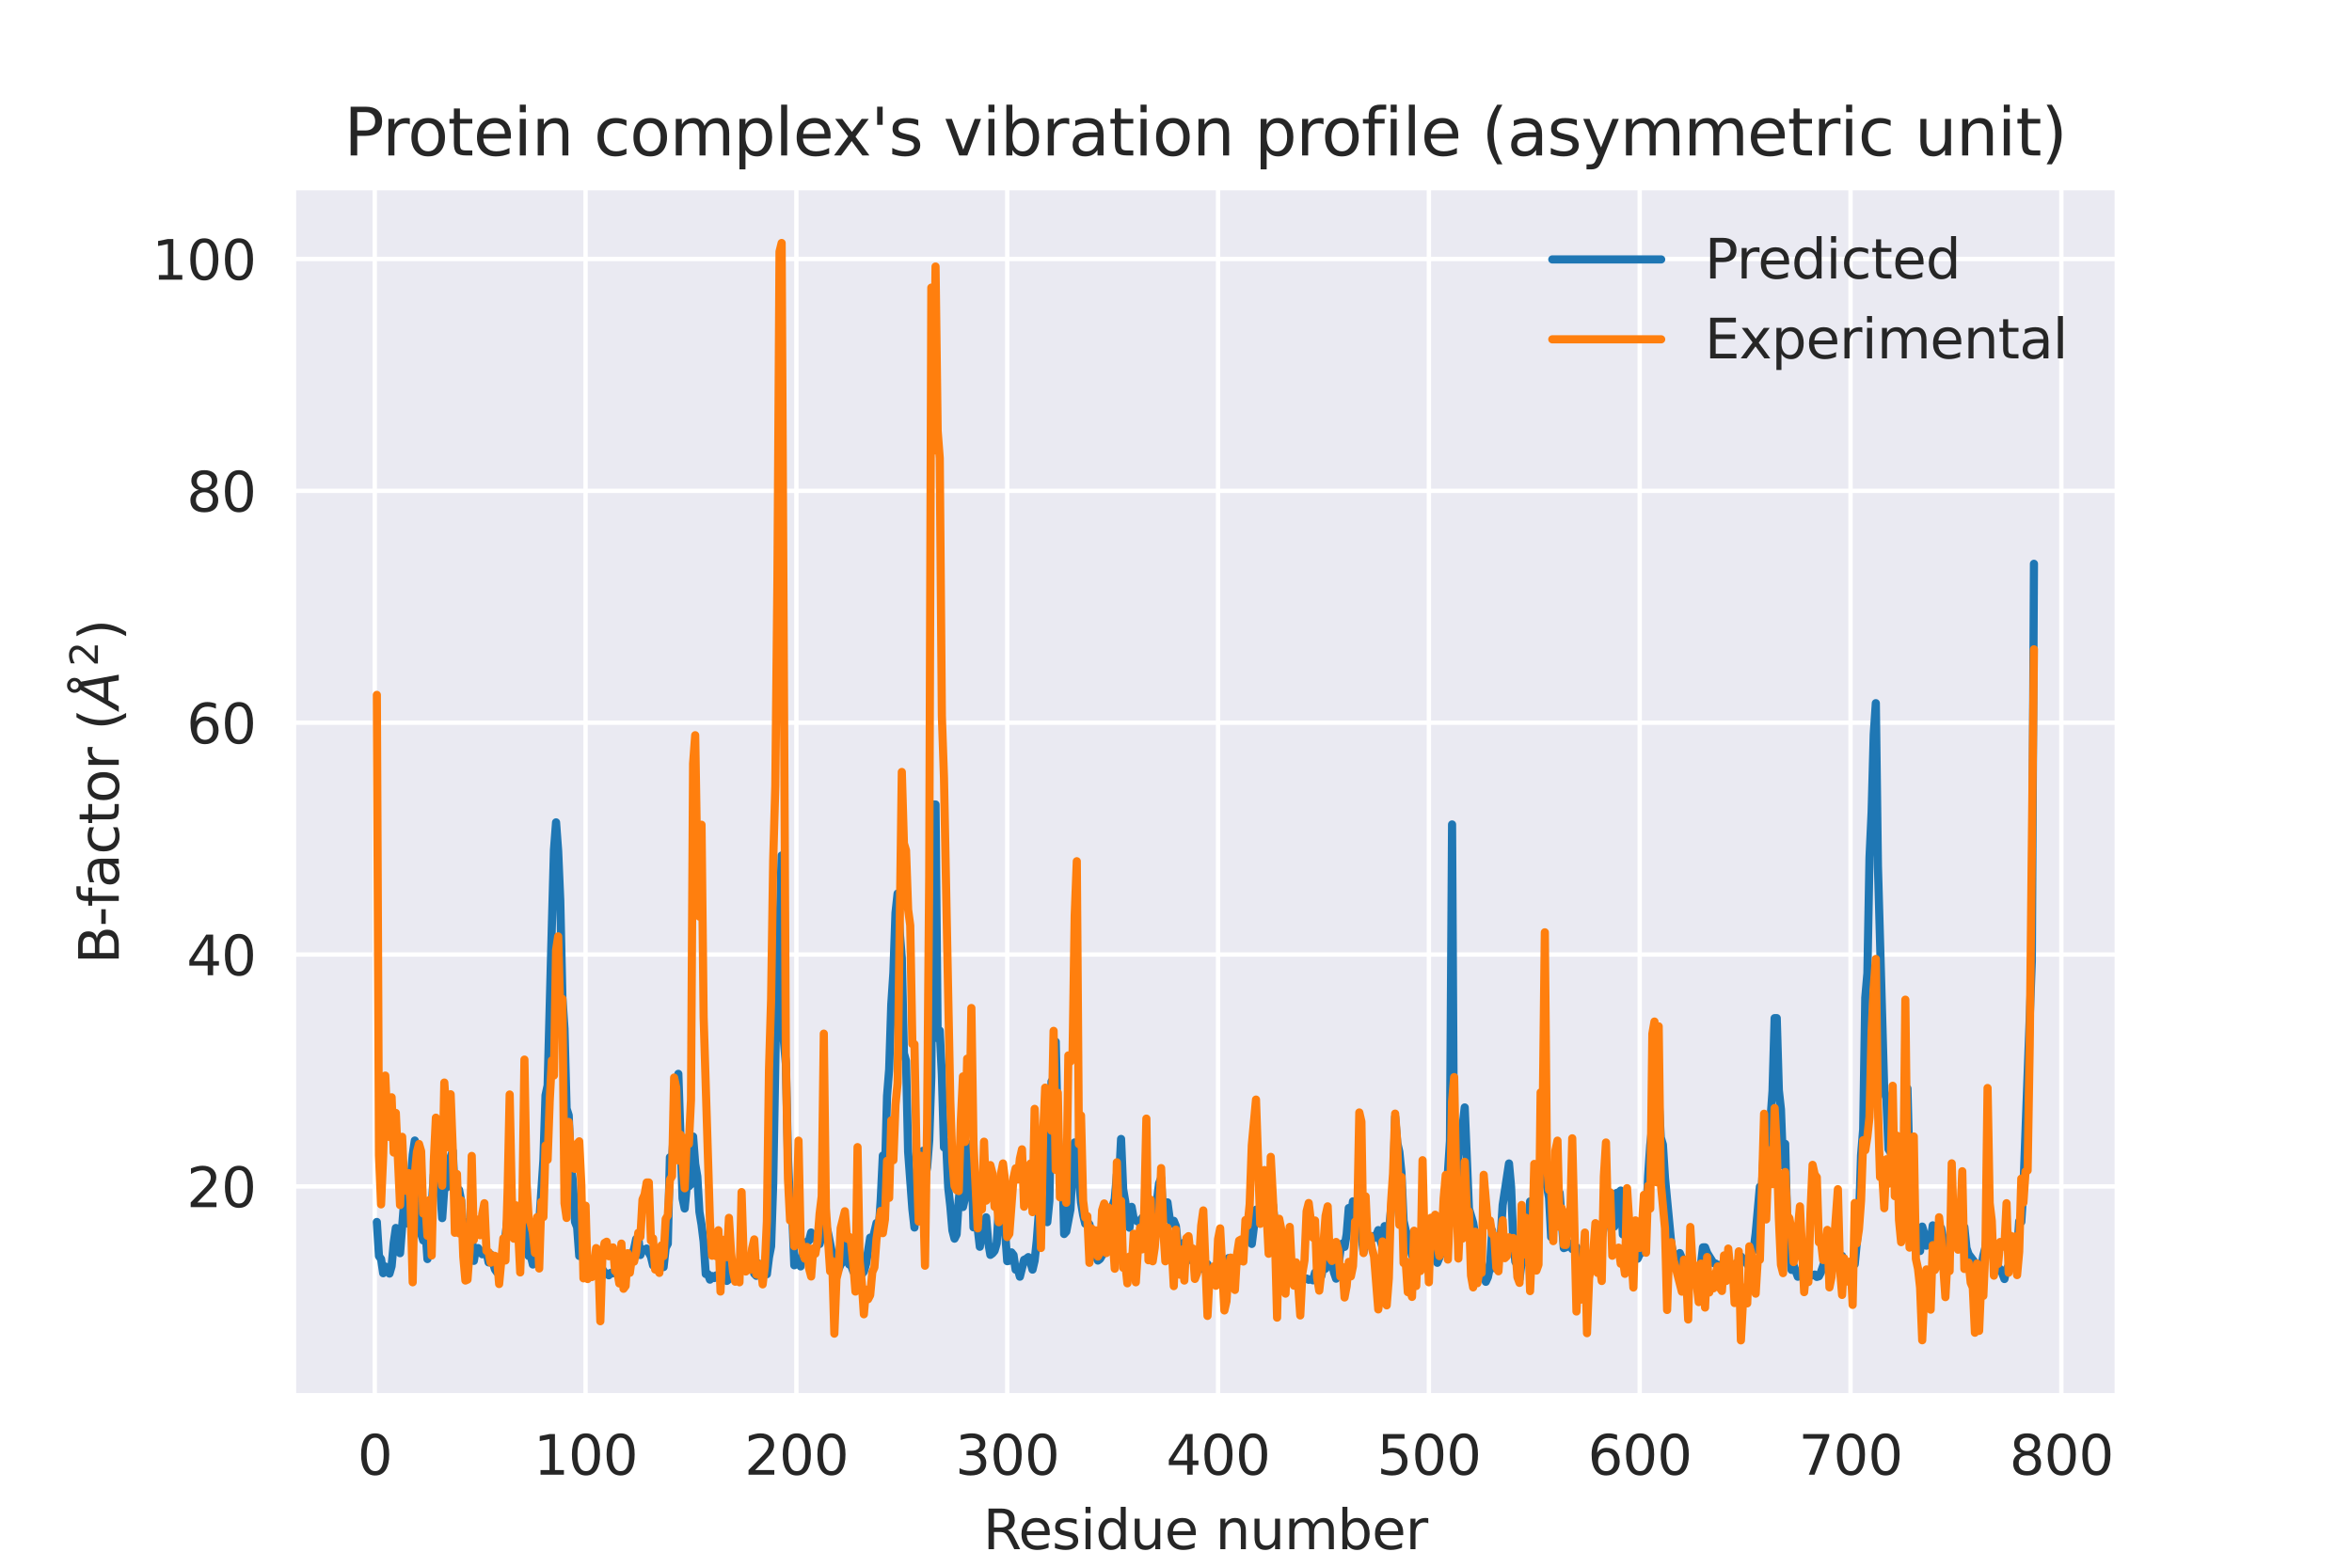 <?xml version="1.0" encoding="utf-8" standalone="no"?>
<!DOCTYPE svg PUBLIC "-//W3C//DTD SVG 1.1//EN"
  "http://www.w3.org/Graphics/SVG/1.1/DTD/svg11.dtd">
<svg xmlns:xlink="http://www.w3.org/1999/xlink" width="432pt" height="288pt" viewBox="0 0 432 288" xmlns="http://www.w3.org/2000/svg" version="1.1">
 <defs>
  <style type="text/css">*{stroke-linejoin: round; stroke-linecap: butt}</style>
 </defs>
 <g id="figure_1">
  <g id="patch_1">
   <path d="M 0 288 
L 432 288 
L 432 0 
L 0 0 
z
" style="fill: #ffffff"/>
  </g>
  <g id="axes_1">
   <g id="patch_2">
    <path d="M 54 256.32 
L 388.8 256.32 
L 388.8 34.56 
L 54 34.56 
z
" style="fill: #eaeaf2"/>
   </g>
   <g id="matplotlib.axis_1">
    <g id="xtick_1">
     <g id="line2d_1">
      <path d="M 68.831 256.32 
L 68.831 34.56 
" clip-path="url(#pbe8620f01f)" style="fill: none; stroke: #ffffff; stroke-width: 0.8; stroke-linecap: round"/>
     </g>
     <g id="text_1">
      <!-- 0 -->
      <g style="fill: #262626" transform="translate(65.65 270.918) scale(0.1 -0.1)">
       <defs>
        <path id="DejaVuSans-30" d="M 2034 4250 
Q 1547 4250 1301 3770 
Q 1056 3291 1056 2328 
Q 1056 1369 1301 889 
Q 1547 409 2034 409 
Q 2525 409 2770 889 
Q 3016 1369 3016 2328 
Q 3016 3291 2770 3770 
Q 2525 4250 2034 4250 
z
M 2034 4750 
Q 2819 4750 3233 4129 
Q 3647 3509 3647 2328 
Q 3647 1150 3233 529 
Q 2819 -91 2034 -91 
Q 1250 -91 836 529 
Q 422 1150 422 2328 
Q 422 3509 836 4129 
Q 1250 4750 2034 4750 
z
" transform="scale(0.016)"/>
       </defs>
       <use xlink:href="#DejaVuSans-30"/>
      </g>
     </g>
    </g>
    <g id="xtick_2">
     <g id="line2d_2">
      <path d="M 107.554 256.32 
L 107.554 34.56 
" clip-path="url(#pbe8620f01f)" style="fill: none; stroke: #ffffff; stroke-width: 0.8; stroke-linecap: round"/>
     </g>
     <g id="text_2">
      <!-- 100 -->
      <g style="fill: #262626" transform="translate(98.01 270.918) scale(0.1 -0.1)">
       <defs>
        <path id="DejaVuSans-31" d="M 794 531 
L 1825 531 
L 1825 4091 
L 703 3866 
L 703 4441 
L 1819 4666 
L 2450 4666 
L 2450 531 
L 3481 531 
L 3481 0 
L 794 0 
L 794 531 
z
" transform="scale(0.016)"/>
       </defs>
       <use xlink:href="#DejaVuSans-31"/>
       <use xlink:href="#DejaVuSans-30" x="63.623"/>
       <use xlink:href="#DejaVuSans-30" x="127.246"/>
      </g>
     </g>
    </g>
    <g id="xtick_3">
     <g id="line2d_3">
      <path d="M 146.277 256.32 
L 146.277 34.56 
" clip-path="url(#pbe8620f01f)" style="fill: none; stroke: #ffffff; stroke-width: 0.8; stroke-linecap: round"/>
     </g>
     <g id="text_3">
      <!-- 200 -->
      <g style="fill: #262626" transform="translate(136.733 270.918) scale(0.1 -0.1)">
       <defs>
        <path id="DejaVuSans-32" d="M 1228 531 
L 3431 531 
L 3431 0 
L 469 0 
L 469 531 
Q 828 903 1448 1529 
Q 2069 2156 2228 2338 
Q 2531 2678 2651 2914 
Q 2772 3150 2772 3378 
Q 2772 3750 2511 3984 
Q 2250 4219 1831 4219 
Q 1534 4219 1204 4116 
Q 875 4013 500 3803 
L 500 4441 
Q 881 4594 1212 4672 
Q 1544 4750 1819 4750 
Q 2544 4750 2975 4387 
Q 3406 4025 3406 3419 
Q 3406 3131 3298 2873 
Q 3191 2616 2906 2266 
Q 2828 2175 2409 1742 
Q 1991 1309 1228 531 
z
" transform="scale(0.016)"/>
       </defs>
       <use xlink:href="#DejaVuSans-32"/>
       <use xlink:href="#DejaVuSans-30" x="63.623"/>
       <use xlink:href="#DejaVuSans-30" x="127.246"/>
      </g>
     </g>
    </g>
    <g id="xtick_4">
     <g id="line2d_4">
      <path d="M 185 256.32 
L 185 34.56 
" clip-path="url(#pbe8620f01f)" style="fill: none; stroke: #ffffff; stroke-width: 0.8; stroke-linecap: round"/>
     </g>
     <g id="text_4">
      <!-- 300 -->
      <g style="fill: #262626" transform="translate(175.457 270.918) scale(0.1 -0.1)">
       <defs>
        <path id="DejaVuSans-33" d="M 2597 2516 
Q 3050 2419 3304 2112 
Q 3559 1806 3559 1356 
Q 3559 666 3084 287 
Q 2609 -91 1734 -91 
Q 1441 -91 1130 -33 
Q 819 25 488 141 
L 488 750 
Q 750 597 1062 519 
Q 1375 441 1716 441 
Q 2309 441 2620 675 
Q 2931 909 2931 1356 
Q 2931 1769 2642 2001 
Q 2353 2234 1838 2234 
L 1294 2234 
L 1294 2753 
L 1863 2753 
Q 2328 2753 2575 2939 
Q 2822 3125 2822 3475 
Q 2822 3834 2567 4026 
Q 2313 4219 1838 4219 
Q 1578 4219 1281 4162 
Q 984 4106 628 3988 
L 628 4550 
Q 988 4650 1302 4700 
Q 1616 4750 1894 4750 
Q 2613 4750 3031 4423 
Q 3450 4097 3450 3541 
Q 3450 3153 3228 2886 
Q 3006 2619 2597 2516 
z
" transform="scale(0.016)"/>
       </defs>
       <use xlink:href="#DejaVuSans-33"/>
       <use xlink:href="#DejaVuSans-30" x="63.623"/>
       <use xlink:href="#DejaVuSans-30" x="127.246"/>
      </g>
     </g>
    </g>
    <g id="xtick_5">
     <g id="line2d_5">
      <path d="M 223.723 256.32 
L 223.723 34.56 
" clip-path="url(#pbe8620f01f)" style="fill: none; stroke: #ffffff; stroke-width: 0.8; stroke-linecap: round"/>
     </g>
     <g id="text_5">
      <!-- 400 -->
      <g style="fill: #262626" transform="translate(214.18 270.918) scale(0.1 -0.1)">
       <defs>
        <path id="DejaVuSans-34" d="M 2419 4116 
L 825 1625 
L 2419 1625 
L 2419 4116 
z
M 2253 4666 
L 3047 4666 
L 3047 1625 
L 3713 1625 
L 3713 1100 
L 3047 1100 
L 3047 0 
L 2419 0 
L 2419 1100 
L 313 1100 
L 313 1709 
L 2253 4666 
z
" transform="scale(0.016)"/>
       </defs>
       <use xlink:href="#DejaVuSans-34"/>
       <use xlink:href="#DejaVuSans-30" x="63.623"/>
       <use xlink:href="#DejaVuSans-30" x="127.246"/>
      </g>
     </g>
    </g>
    <g id="xtick_6">
     <g id="line2d_6">
      <path d="M 262.446 256.32 
L 262.446 34.56 
" clip-path="url(#pbe8620f01f)" style="fill: none; stroke: #ffffff; stroke-width: 0.8; stroke-linecap: round"/>
     </g>
     <g id="text_6">
      <!-- 500 -->
      <g style="fill: #262626" transform="translate(252.903 270.918) scale(0.1 -0.1)">
       <defs>
        <path id="DejaVuSans-35" d="M 691 4666 
L 3169 4666 
L 3169 4134 
L 1269 4134 
L 1269 2991 
Q 1406 3038 1543 3061 
Q 1681 3084 1819 3084 
Q 2600 3084 3056 2656 
Q 3513 2228 3513 1497 
Q 3513 744 3044 326 
Q 2575 -91 1722 -91 
Q 1428 -91 1123 -41 
Q 819 9 494 109 
L 494 744 
Q 775 591 1075 516 
Q 1375 441 1709 441 
Q 2250 441 2565 725 
Q 2881 1009 2881 1497 
Q 2881 1984 2565 2268 
Q 2250 2553 1709 2553 
Q 1456 2553 1204 2497 
Q 953 2441 691 2322 
L 691 4666 
z
" transform="scale(0.016)"/>
       </defs>
       <use xlink:href="#DejaVuSans-35"/>
       <use xlink:href="#DejaVuSans-30" x="63.623"/>
       <use xlink:href="#DejaVuSans-30" x="127.246"/>
      </g>
     </g>
    </g>
    <g id="xtick_7">
     <g id="line2d_7">
      <path d="M 301.17 256.32 
L 301.17 34.56 
" clip-path="url(#pbe8620f01f)" style="fill: none; stroke: #ffffff; stroke-width: 0.8; stroke-linecap: round"/>
     </g>
     <g id="text_7">
      <!-- 600 -->
      <g style="fill: #262626" transform="translate(291.626 270.918) scale(0.1 -0.1)">
       <defs>
        <path id="DejaVuSans-36" d="M 2113 2584 
Q 1688 2584 1439 2293 
Q 1191 2003 1191 1497 
Q 1191 994 1439 701 
Q 1688 409 2113 409 
Q 2538 409 2786 701 
Q 3034 994 3034 1497 
Q 3034 2003 2786 2293 
Q 2538 2584 2113 2584 
z
M 3366 4563 
L 3366 3988 
Q 3128 4100 2886 4159 
Q 2644 4219 2406 4219 
Q 1781 4219 1451 3797 
Q 1122 3375 1075 2522 
Q 1259 2794 1537 2939 
Q 1816 3084 2150 3084 
Q 2853 3084 3261 2657 
Q 3669 2231 3669 1497 
Q 3669 778 3244 343 
Q 2819 -91 2113 -91 
Q 1303 -91 875 529 
Q 447 1150 447 2328 
Q 447 3434 972 4092 
Q 1497 4750 2381 4750 
Q 2619 4750 2861 4703 
Q 3103 4656 3366 4563 
z
" transform="scale(0.016)"/>
       </defs>
       <use xlink:href="#DejaVuSans-36"/>
       <use xlink:href="#DejaVuSans-30" x="63.623"/>
       <use xlink:href="#DejaVuSans-30" x="127.246"/>
      </g>
     </g>
    </g>
    <g id="xtick_8">
     <g id="line2d_8">
      <path d="M 339.893 256.32 
L 339.893 34.56 
" clip-path="url(#pbe8620f01f)" style="fill: none; stroke: #ffffff; stroke-width: 0.8; stroke-linecap: round"/>
     </g>
     <g id="text_8">
      <!-- 700 -->
      <g style="fill: #262626" transform="translate(330.349 270.918) scale(0.1 -0.1)">
       <defs>
        <path id="DejaVuSans-37" d="M 525 4666 
L 3525 4666 
L 3525 4397 
L 1831 0 
L 1172 0 
L 2766 4134 
L 525 4134 
L 525 4666 
z
" transform="scale(0.016)"/>
       </defs>
       <use xlink:href="#DejaVuSans-37"/>
       <use xlink:href="#DejaVuSans-30" x="63.623"/>
       <use xlink:href="#DejaVuSans-30" x="127.246"/>
      </g>
     </g>
    </g>
    <g id="xtick_9">
     <g id="line2d_9">
      <path d="M 378.616 256.32 
L 378.616 34.56 
" clip-path="url(#pbe8620f01f)" style="fill: none; stroke: #ffffff; stroke-width: 0.8; stroke-linecap: round"/>
     </g>
     <g id="text_9">
      <!-- 800 -->
      <g style="fill: #262626" transform="translate(369.072 270.918) scale(0.1 -0.1)">
       <defs>
        <path id="DejaVuSans-38" d="M 2034 2216 
Q 1584 2216 1326 1975 
Q 1069 1734 1069 1313 
Q 1069 891 1326 650 
Q 1584 409 2034 409 
Q 2484 409 2743 651 
Q 3003 894 3003 1313 
Q 3003 1734 2745 1975 
Q 2488 2216 2034 2216 
z
M 1403 2484 
Q 997 2584 770 2862 
Q 544 3141 544 3541 
Q 544 4100 942 4425 
Q 1341 4750 2034 4750 
Q 2731 4750 3128 4425 
Q 3525 4100 3525 3541 
Q 3525 3141 3298 2862 
Q 3072 2584 2669 2484 
Q 3125 2378 3379 2068 
Q 3634 1759 3634 1313 
Q 3634 634 3220 271 
Q 2806 -91 2034 -91 
Q 1263 -91 848 271 
Q 434 634 434 1313 
Q 434 1759 690 2068 
Q 947 2378 1403 2484 
z
M 1172 3481 
Q 1172 3119 1398 2916 
Q 1625 2713 2034 2713 
Q 2441 2713 2670 2916 
Q 2900 3119 2900 3481 
Q 2900 3844 2670 4047 
Q 2441 4250 2034 4250 
Q 1625 4250 1398 4047 
Q 1172 3844 1172 3481 
z
" transform="scale(0.016)"/>
       </defs>
       <use xlink:href="#DejaVuSans-38"/>
       <use xlink:href="#DejaVuSans-30" x="63.623"/>
       <use xlink:href="#DejaVuSans-30" x="127.246"/>
      </g>
     </g>
    </g>
    <g id="text_10">
     <!-- Residue number -->
     <g style="fill: #262626" transform="translate(180.558 284.597) scale(0.1 -0.1)">
      <defs>
       <path id="DejaVuSans-52" d="M 2841 2188 
Q 3044 2119 3236 1894 
Q 3428 1669 3622 1275 
L 4263 0 
L 3584 0 
L 2988 1197 
Q 2756 1666 2539 1819 
Q 2322 1972 1947 1972 
L 1259 1972 
L 1259 0 
L 628 0 
L 628 4666 
L 2053 4666 
Q 2853 4666 3247 4331 
Q 3641 3997 3641 3322 
Q 3641 2881 3436 2590 
Q 3231 2300 2841 2188 
z
M 1259 4147 
L 1259 2491 
L 2053 2491 
Q 2509 2491 2742 2702 
Q 2975 2913 2975 3322 
Q 2975 3731 2742 3939 
Q 2509 4147 2053 4147 
L 1259 4147 
z
" transform="scale(0.016)"/>
       <path id="DejaVuSans-65" d="M 3597 1894 
L 3597 1613 
L 953 1613 
Q 991 1019 1311 708 
Q 1631 397 2203 397 
Q 2534 397 2845 478 
Q 3156 559 3463 722 
L 3463 178 
Q 3153 47 2828 -22 
Q 2503 -91 2169 -91 
Q 1331 -91 842 396 
Q 353 884 353 1716 
Q 353 2575 817 3079 
Q 1281 3584 2069 3584 
Q 2775 3584 3186 3129 
Q 3597 2675 3597 1894 
z
M 3022 2063 
Q 3016 2534 2758 2815 
Q 2500 3097 2075 3097 
Q 1594 3097 1305 2825 
Q 1016 2553 972 2059 
L 3022 2063 
z
" transform="scale(0.016)"/>
       <path id="DejaVuSans-73" d="M 2834 3397 
L 2834 2853 
Q 2591 2978 2328 3040 
Q 2066 3103 1784 3103 
Q 1356 3103 1142 2972 
Q 928 2841 928 2578 
Q 928 2378 1081 2264 
Q 1234 2150 1697 2047 
L 1894 2003 
Q 2506 1872 2764 1633 
Q 3022 1394 3022 966 
Q 3022 478 2636 193 
Q 2250 -91 1575 -91 
Q 1294 -91 989 -36 
Q 684 19 347 128 
L 347 722 
Q 666 556 975 473 
Q 1284 391 1588 391 
Q 1994 391 2212 530 
Q 2431 669 2431 922 
Q 2431 1156 2273 1281 
Q 2116 1406 1581 1522 
L 1381 1569 
Q 847 1681 609 1914 
Q 372 2147 372 2553 
Q 372 3047 722 3315 
Q 1072 3584 1716 3584 
Q 2034 3584 2315 3537 
Q 2597 3491 2834 3397 
z
" transform="scale(0.016)"/>
       <path id="DejaVuSans-69" d="M 603 3500 
L 1178 3500 
L 1178 0 
L 603 0 
L 603 3500 
z
M 603 4863 
L 1178 4863 
L 1178 4134 
L 603 4134 
L 603 4863 
z
" transform="scale(0.016)"/>
       <path id="DejaVuSans-64" d="M 2906 2969 
L 2906 4863 
L 3481 4863 
L 3481 0 
L 2906 0 
L 2906 525 
Q 2725 213 2448 61 
Q 2172 -91 1784 -91 
Q 1150 -91 751 415 
Q 353 922 353 1747 
Q 353 2572 751 3078 
Q 1150 3584 1784 3584 
Q 2172 3584 2448 3432 
Q 2725 3281 2906 2969 
z
M 947 1747 
Q 947 1113 1208 752 
Q 1469 391 1925 391 
Q 2381 391 2643 752 
Q 2906 1113 2906 1747 
Q 2906 2381 2643 2742 
Q 2381 3103 1925 3103 
Q 1469 3103 1208 2742 
Q 947 2381 947 1747 
z
" transform="scale(0.016)"/>
       <path id="DejaVuSans-75" d="M 544 1381 
L 544 3500 
L 1119 3500 
L 1119 1403 
Q 1119 906 1312 657 
Q 1506 409 1894 409 
Q 2359 409 2629 706 
Q 2900 1003 2900 1516 
L 2900 3500 
L 3475 3500 
L 3475 0 
L 2900 0 
L 2900 538 
Q 2691 219 2414 64 
Q 2138 -91 1772 -91 
Q 1169 -91 856 284 
Q 544 659 544 1381 
z
M 1991 3584 
L 1991 3584 
z
" transform="scale(0.016)"/>
       <path id="DejaVuSans-20" transform="scale(0.016)"/>
       <path id="DejaVuSans-6e" d="M 3513 2113 
L 3513 0 
L 2938 0 
L 2938 2094 
Q 2938 2591 2744 2837 
Q 2550 3084 2163 3084 
Q 1697 3084 1428 2787 
Q 1159 2491 1159 1978 
L 1159 0 
L 581 0 
L 581 3500 
L 1159 3500 
L 1159 2956 
Q 1366 3272 1645 3428 
Q 1925 3584 2291 3584 
Q 2894 3584 3203 3211 
Q 3513 2838 3513 2113 
z
" transform="scale(0.016)"/>
       <path id="DejaVuSans-6d" d="M 3328 2828 
Q 3544 3216 3844 3400 
Q 4144 3584 4550 3584 
Q 5097 3584 5394 3201 
Q 5691 2819 5691 2113 
L 5691 0 
L 5113 0 
L 5113 2094 
Q 5113 2597 4934 2840 
Q 4756 3084 4391 3084 
Q 3944 3084 3684 2787 
Q 3425 2491 3425 1978 
L 3425 0 
L 2847 0 
L 2847 2094 
Q 2847 2600 2669 2842 
Q 2491 3084 2119 3084 
Q 1678 3084 1418 2786 
Q 1159 2488 1159 1978 
L 1159 0 
L 581 0 
L 581 3500 
L 1159 3500 
L 1159 2956 
Q 1356 3278 1631 3431 
Q 1906 3584 2284 3584 
Q 2666 3584 2933 3390 
Q 3200 3197 3328 2828 
z
" transform="scale(0.016)"/>
       <path id="DejaVuSans-62" d="M 3116 1747 
Q 3116 2381 2855 2742 
Q 2594 3103 2138 3103 
Q 1681 3103 1420 2742 
Q 1159 2381 1159 1747 
Q 1159 1113 1420 752 
Q 1681 391 2138 391 
Q 2594 391 2855 752 
Q 3116 1113 3116 1747 
z
M 1159 2969 
Q 1341 3281 1617 3432 
Q 1894 3584 2278 3584 
Q 2916 3584 3314 3078 
Q 3713 2572 3713 1747 
Q 3713 922 3314 415 
Q 2916 -91 2278 -91 
Q 1894 -91 1617 61 
Q 1341 213 1159 525 
L 1159 0 
L 581 0 
L 581 4863 
L 1159 4863 
L 1159 2969 
z
" transform="scale(0.016)"/>
       <path id="DejaVuSans-72" d="M 2631 2963 
Q 2534 3019 2420 3045 
Q 2306 3072 2169 3072 
Q 1681 3072 1420 2755 
Q 1159 2438 1159 1844 
L 1159 0 
L 581 0 
L 581 3500 
L 1159 3500 
L 1159 2956 
Q 1341 3275 1631 3429 
Q 1922 3584 2338 3584 
Q 2397 3584 2469 3576 
Q 2541 3569 2628 3553 
L 2631 2963 
z
" transform="scale(0.016)"/>
      </defs>
      <use xlink:href="#DejaVuSans-52"/>
      <use xlink:href="#DejaVuSans-65" x="64.982"/>
      <use xlink:href="#DejaVuSans-73" x="126.506"/>
      <use xlink:href="#DejaVuSans-69" x="178.605"/>
      <use xlink:href="#DejaVuSans-64" x="206.389"/>
      <use xlink:href="#DejaVuSans-75" x="269.865"/>
      <use xlink:href="#DejaVuSans-65" x="333.244"/>
      <use xlink:href="#DejaVuSans-20" x="394.768"/>
      <use xlink:href="#DejaVuSans-6e" x="426.555"/>
      <use xlink:href="#DejaVuSans-75" x="489.934"/>
      <use xlink:href="#DejaVuSans-6d" x="553.312"/>
      <use xlink:href="#DejaVuSans-62" x="650.725"/>
      <use xlink:href="#DejaVuSans-65" x="714.201"/>
      <use xlink:href="#DejaVuSans-72" x="775.725"/>
     </g>
    </g>
   </g>
   <g id="matplotlib.axis_2">
    <g id="ytick_1">
     <g id="line2d_10">
      <path d="M 54 217.957 
L 388.8 217.957 
" clip-path="url(#pbe8620f01f)" style="fill: none; stroke: #ffffff; stroke-width: 0.8; stroke-linecap: round"/>
     </g>
     <g id="text_11">
      <!-- 20 -->
      <g style="fill: #262626" transform="translate(34.275 221.756) scale(0.1 -0.1)">
       <use xlink:href="#DejaVuSans-32"/>
       <use xlink:href="#DejaVuSans-30" x="63.623"/>
      </g>
     </g>
    </g>
    <g id="ytick_2">
     <g id="line2d_11">
      <path d="M 54 175.363 
L 388.8 175.363 
" clip-path="url(#pbe8620f01f)" style="fill: none; stroke: #ffffff; stroke-width: 0.8; stroke-linecap: round"/>
     </g>
     <g id="text_12">
      <!-- 40 -->
      <g style="fill: #262626" transform="translate(34.275 179.162) scale(0.1 -0.1)">
       <use xlink:href="#DejaVuSans-34"/>
       <use xlink:href="#DejaVuSans-30" x="63.623"/>
      </g>
     </g>
    </g>
    <g id="ytick_3">
     <g id="line2d_12">
      <path d="M 54 132.768 
L 388.8 132.768 
" clip-path="url(#pbe8620f01f)" style="fill: none; stroke: #ffffff; stroke-width: 0.8; stroke-linecap: round"/>
     </g>
     <g id="text_13">
      <!-- 60 -->
      <g style="fill: #262626" transform="translate(34.275 136.567) scale(0.1 -0.1)">
       <use xlink:href="#DejaVuSans-36"/>
       <use xlink:href="#DejaVuSans-30" x="63.623"/>
      </g>
     </g>
    </g>
    <g id="ytick_4">
     <g id="line2d_13">
      <path d="M 54 90.174 
L 388.8 90.174 
" clip-path="url(#pbe8620f01f)" style="fill: none; stroke: #ffffff; stroke-width: 0.8; stroke-linecap: round"/>
     </g>
     <g id="text_14">
      <!-- 80 -->
      <g style="fill: #262626" transform="translate(34.275 93.973) scale(0.1 -0.1)">
       <use xlink:href="#DejaVuSans-38"/>
       <use xlink:href="#DejaVuSans-30" x="63.623"/>
      </g>
     </g>
    </g>
    <g id="ytick_5">
     <g id="line2d_14">
      <path d="M 54 47.579 
L 388.8 47.579 
" clip-path="url(#pbe8620f01f)" style="fill: none; stroke: #ffffff; stroke-width: 0.8; stroke-linecap: round"/>
     </g>
     <g id="text_15">
      <!-- 100 -->
      <g style="fill: #262626" transform="translate(27.913 51.378) scale(0.1 -0.1)">
       <use xlink:href="#DejaVuSans-31"/>
       <use xlink:href="#DejaVuSans-30" x="63.623"/>
       <use xlink:href="#DejaVuSans-30" x="127.246"/>
      </g>
     </g>
    </g>
    <g id="text_16">
     <!-- B-factor ($\AA^2$) -->
     <g style="fill: #262626" transform="translate(21.833 177.09) rotate(-90) scale(0.1 -0.1)">
      <defs>
       <path id="DejaVuSans-42" d="M 1259 2228 
L 1259 519 
L 2272 519 
Q 2781 519 3026 730 
Q 3272 941 3272 1375 
Q 3272 1813 3026 2020 
Q 2781 2228 2272 2228 
L 1259 2228 
z
M 1259 4147 
L 1259 2741 
L 2194 2741 
Q 2656 2741 2882 2914 
Q 3109 3088 3109 3444 
Q 3109 3797 2882 3972 
Q 2656 4147 2194 4147 
L 1259 4147 
z
M 628 4666 
L 2241 4666 
Q 2963 4666 3353 4366 
Q 3744 4066 3744 3513 
Q 3744 3084 3544 2831 
Q 3344 2578 2956 2516 
Q 3422 2416 3680 2098 
Q 3938 1781 3938 1306 
Q 3938 681 3513 340 
Q 3088 0 2303 0 
L 628 0 
L 628 4666 
z
" transform="scale(0.016)"/>
       <path id="DejaVuSans-2d" d="M 313 2009 
L 1997 2009 
L 1997 1497 
L 313 1497 
L 313 2009 
z
" transform="scale(0.016)"/>
       <path id="DejaVuSans-66" d="M 2375 4863 
L 2375 4384 
L 1825 4384 
Q 1516 4384 1395 4259 
Q 1275 4134 1275 3809 
L 1275 3500 
L 2222 3500 
L 2222 3053 
L 1275 3053 
L 1275 0 
L 697 0 
L 697 3053 
L 147 3053 
L 147 3500 
L 697 3500 
L 697 3744 
Q 697 4328 969 4595 
Q 1241 4863 1831 4863 
L 2375 4863 
z
" transform="scale(0.016)"/>
       <path id="DejaVuSans-61" d="M 2194 1759 
Q 1497 1759 1228 1600 
Q 959 1441 959 1056 
Q 959 750 1161 570 
Q 1363 391 1709 391 
Q 2188 391 2477 730 
Q 2766 1069 2766 1631 
L 2766 1759 
L 2194 1759 
z
M 3341 1997 
L 3341 0 
L 2766 0 
L 2766 531 
Q 2569 213 2275 61 
Q 1981 -91 1556 -91 
Q 1019 -91 701 211 
Q 384 513 384 1019 
Q 384 1609 779 1909 
Q 1175 2209 1959 2209 
L 2766 2209 
L 2766 2266 
Q 2766 2663 2505 2880 
Q 2244 3097 1772 3097 
Q 1472 3097 1187 3025 
Q 903 2953 641 2809 
L 641 3341 
Q 956 3463 1253 3523 
Q 1550 3584 1831 3584 
Q 2591 3584 2966 3190 
Q 3341 2797 3341 1997 
z
" transform="scale(0.016)"/>
       <path id="DejaVuSans-63" d="M 3122 3366 
L 3122 2828 
Q 2878 2963 2633 3030 
Q 2388 3097 2138 3097 
Q 1578 3097 1268 2742 
Q 959 2388 959 1747 
Q 959 1106 1268 751 
Q 1578 397 2138 397 
Q 2388 397 2633 464 
Q 2878 531 3122 666 
L 3122 134 
Q 2881 22 2623 -34 
Q 2366 -91 2075 -91 
Q 1284 -91 818 406 
Q 353 903 353 1747 
Q 353 2603 823 3093 
Q 1294 3584 2113 3584 
Q 2378 3584 2631 3529 
Q 2884 3475 3122 3366 
z
" transform="scale(0.016)"/>
       <path id="DejaVuSans-74" d="M 1172 4494 
L 1172 3500 
L 2356 3500 
L 2356 3053 
L 1172 3053 
L 1172 1153 
Q 1172 725 1289 603 
Q 1406 481 1766 481 
L 2356 481 
L 2356 0 
L 1766 0 
Q 1100 0 847 248 
Q 594 497 594 1153 
L 594 3053 
L 172 3053 
L 172 3500 
L 594 3500 
L 594 4494 
L 1172 4494 
z
" transform="scale(0.016)"/>
       <path id="DejaVuSans-6f" d="M 1959 3097 
Q 1497 3097 1228 2736 
Q 959 2375 959 1747 
Q 959 1119 1226 758 
Q 1494 397 1959 397 
Q 2419 397 2687 759 
Q 2956 1122 2956 1747 
Q 2956 2369 2687 2733 
Q 2419 3097 1959 3097 
z
M 1959 3584 
Q 2709 3584 3137 3096 
Q 3566 2609 3566 1747 
Q 3566 888 3137 398 
Q 2709 -91 1959 -91 
Q 1206 -91 779 398 
Q 353 888 353 1747 
Q 353 2609 779 3096 
Q 1206 3584 1959 3584 
z
" transform="scale(0.016)"/>
       <path id="DejaVuSans-28" d="M 1984 4856 
Q 1566 4138 1362 3434 
Q 1159 2731 1159 2009 
Q 1159 1288 1364 580 
Q 1569 -128 1984 -844 
L 1484 -844 
Q 1016 -109 783 600 
Q 550 1309 550 2009 
Q 550 2706 781 3412 
Q 1013 4119 1484 4856 
L 1984 4856 
z
" transform="scale(0.016)"/>
       <path id="DejaVuSans-Oblique-c5" d="M 3188 5081 
Q 3188 5278 3048 5417 
Q 2909 5556 2713 5556 
Q 2513 5556 2377 5420 
Q 2241 5284 2241 5081 
Q 2241 4884 2377 4746 
Q 2513 4609 2713 4609 
Q 2909 4609 3048 4746 
Q 3188 4884 3188 5081 
z
M 2203 4397 
Q 2034 4513 1945 4689 
Q 1856 4866 1856 5081 
Q 1856 5438 2106 5689 
Q 2356 5941 2713 5941 
Q 3069 5941 3320 5689 
Q 3572 5438 3572 5081 
Q 3572 4834 3458 4643 
Q 3344 4453 3128 4341 
L 3938 0 
L 3278 0 
L 3084 1197 
L 984 1197 
L 325 0 
L -341 0 
L 2203 4397 
z
M 2584 4044 
L 1275 1722 
L 2988 1722 
L 2584 4044 
z
" transform="scale(0.016)"/>
       <path id="DejaVuSans-29" d="M 513 4856 
L 1013 4856 
Q 1481 4119 1714 3412 
Q 1947 2706 1947 2009 
Q 1947 1309 1714 600 
Q 1481 -109 1013 -844 
L 513 -844 
Q 928 -128 1133 580 
Q 1338 1288 1338 2009 
Q 1338 2731 1133 3434 
Q 928 4138 513 4856 
z
" transform="scale(0.016)"/>
      </defs>
      <use xlink:href="#DejaVuSans-42" transform="translate(0 0.172)"/>
      <use xlink:href="#DejaVuSans-2d" transform="translate(68.604 0.172)"/>
      <use xlink:href="#DejaVuSans-66" transform="translate(104.688 0.172)"/>
      <use xlink:href="#DejaVuSans-61" transform="translate(139.893 0.172)"/>
      <use xlink:href="#DejaVuSans-63" transform="translate(201.172 0.172)"/>
      <use xlink:href="#DejaVuSans-74" transform="translate(256.152 0.172)"/>
      <use xlink:href="#DejaVuSans-6f" transform="translate(295.361 0.172)"/>
      <use xlink:href="#DejaVuSans-72" transform="translate(356.543 0.172)"/>
      <use xlink:href="#DejaVuSans-20" transform="translate(397.656 0.172)"/>
      <use xlink:href="#DejaVuSans-28" transform="translate(429.443 0.172)"/>
      <use xlink:href="#DejaVuSans-Oblique-c5" transform="translate(468.457 0.172)"/>
      <use xlink:href="#DejaVuSans-32" transform="translate(546.671 38.453) scale(0.7)"/>
      <use xlink:href="#DejaVuSans-29" transform="translate(593.942 0.172)"/>
     </g>
    </g>
   </g>
   <g id="PolyCollection_1"/>
   <g id="PolyCollection_2"/>
   <g id="line2d_15">
    <path d="M 69.218 224.488 
L 69.605 230.755 
L 69.993 231.304 
L 70.38 233.901 
L 70.767 232.669 
L 71.154 233.031 
L 71.542 233.971 
L 71.929 232.618 
L 72.316 228.313 
L 72.703 225.59 
L 73.09 227.111 
L 73.478 230.223 
L 74.252 220.47 
L 74.639 218.603 
L 75.027 224.83 
L 75.414 216.877 
L 75.801 212.156 
L 76.188 209.527 
L 76.576 214.865 
L 76.963 217.756 
L 77.35 226.658 
L 77.737 227.881 
L 78.124 225.631 
L 78.512 231.301 
L 78.899 227.454 
L 79.673 215.835 
L 80.061 217.898 
L 80.448 212.605 
L 81.222 223.784 
L 81.61 218.237 
L 81.997 218.176 
L 82.384 215.839 
L 82.771 212.529 
L 83.159 211.449 
L 83.546 219.322 
L 83.933 218.816 
L 84.32 218.588 
L 84.707 220.63 
L 85.095 226.775 
L 85.482 226.132 
L 85.869 224.773 
L 86.256 224.296 
L 86.644 227.142 
L 87.031 231.634 
L 87.418 229.336 
L 87.805 229.285 
L 88.193 230.04 
L 88.58 230.421 
L 88.967 229.676 
L 89.354 230.048 
L 89.741 231.914 
L 90.129 230.446 
L 90.903 233.197 
L 91.29 233.736 
L 91.678 231.854 
L 92.065 231.587 
L 92.452 230.323 
L 93.227 223.796 
L 93.614 221.881 
L 94.001 222.165 
L 94.388 224.54 
L 95.163 222.077 
L 95.937 222.773 
L 96.324 225.787 
L 96.712 226.925 
L 97.099 230.734 
L 97.486 230.656 
L 97.873 232.306 
L 98.261 230.012 
L 98.648 228.634 
L 99.035 224.715 
L 99.809 213.107 
L 100.197 201.207 
L 100.584 199.404 
L 101.358 170.164 
L 101.746 156.168 
L 102.133 151.076 
L 102.52 156.324 
L 102.907 165.452 
L 103.295 183.189 
L 103.682 188.994 
L 104.069 203.661 
L 104.456 204.892 
L 104.843 213.773 
L 105.231 217.042 
L 105.618 224.468 
L 106.005 225.472 
L 106.392 230.73 
L 106.78 229.063 
L 107.167 229.866 
L 107.941 232.913 
L 108.329 233.643 
L 108.716 233.399 
L 109.103 232.948 
L 109.49 233.287 
L 109.877 233.349 
L 110.265 233.693 
L 110.652 233.174 
L 111.039 233.787 
L 111.426 233.939 
L 111.814 234.283 
L 112.201 233.83 
L 112.588 233.928 
L 112.975 233.43 
L 113.363 231.609 
L 113.75 232.167 
L 114.137 233.012 
L 114.524 232.623 
L 114.911 232.794 
L 115.299 232.785 
L 115.686 231.433 
L 116.073 230.593 
L 116.46 229.436 
L 116.848 227.617 
L 117.235 227.425 
L 117.622 230.551 
L 118.009 229.529 
L 118.397 229.573 
L 118.784 229.37 
L 119.558 230.851 
L 119.945 232.454 
L 120.333 231.799 
L 120.72 231.759 
L 121.107 231.228 
L 121.494 232.463 
L 121.882 232.777 
L 122.269 229.245 
L 122.656 228.491 
L 123.043 212.599 
L 123.431 213.184 
L 124.205 200.604 
L 124.592 197.277 
L 125.367 220.162 
L 125.754 222.015 
L 126.141 217.869 
L 126.528 217.944 
L 126.916 217.556 
L 127.303 208.791 
L 127.69 213.83 
L 128.077 216.125 
L 128.465 222.624 
L 128.852 224.966 
L 129.239 228.1 
L 129.626 234.05 
L 130.013 234.047 
L 130.401 235.085 
L 130.788 234.416 
L 131.175 234.794 
L 131.562 234.295 
L 131.95 234.329 
L 132.337 234.629 
L 133.111 231.933 
L 133.499 235.317 
L 133.886 235.016 
L 134.66 233.985 
L 135.047 233.885 
L 135.435 232.675 
L 135.822 232.935 
L 136.209 232.729 
L 136.596 232.946 
L 136.984 231.79 
L 137.371 231.27 
L 137.758 231.991 
L 138.145 231.684 
L 138.533 233.978 
L 138.92 234.379 
L 139.307 232.11 
L 139.694 234.337 
L 140.469 233.88 
L 140.856 234.087 
L 141.243 230.976 
L 141.63 228.968 
L 142.018 217.376 
L 142.792 173.145 
L 143.179 171.654 
L 143.567 157.163 
L 143.954 190.982 
L 144.341 195.396 
L 144.728 212.657 
L 145.115 221.915 
L 145.503 222.701 
L 145.89 232.447 
L 146.277 232.036 
L 146.664 231.997 
L 147.052 232.653 
L 147.439 229.712 
L 147.826 229.883 
L 148.213 228.109 
L 148.601 227.917 
L 148.988 226.42 
L 149.375 227.337 
L 149.762 226.981 
L 150.149 228.155 
L 150.537 228.54 
L 150.924 226.987 
L 151.311 224.286 
L 151.698 225.045 
L 152.086 226.499 
L 153.247 232.378 
L 153.635 233.263 
L 154.022 233.172 
L 154.409 232.29 
L 154.796 231.786 
L 155.183 227.607 
L 155.571 228.296 
L 155.958 232.295 
L 156.345 232.491 
L 156.732 233.605 
L 157.12 232.485 
L 157.507 232.827 
L 157.894 233.666 
L 158.281 234.125 
L 158.669 233.614 
L 159.056 232.26 
L 159.83 227.36 
L 160.217 227.948 
L 160.992 224.682 
L 161.379 226.14 
L 161.766 220.409 
L 162.154 212.288 
L 162.541 215.518 
L 162.928 201.316 
L 163.315 196.463 
L 163.703 184.551 
L 164.09 178.713 
L 164.477 167.721 
L 164.864 164.153 
L 165.251 171.137 
L 165.639 176.001 
L 166.026 193.497 
L 166.413 194.884 
L 166.8 211.589 
L 167.575 222.092 
L 167.962 225.509 
L 168.349 220.27 
L 168.737 217.043 
L 169.124 216.459 
L 169.511 211.424 
L 169.898 216.439 
L 170.285 214.44 
L 170.673 209.5 
L 171.06 197.848 
L 171.447 147.791 
L 171.834 147.794 
L 172.222 190.74 
L 172.609 189.341 
L 172.996 197.474 
L 173.383 210.792 
L 173.771 209.722 
L 174.158 218.133 
L 174.545 221.561 
L 174.932 226.057 
L 175.32 227.553 
L 175.707 226.782 
L 176.094 220.497 
L 176.481 216.986 
L 176.868 221.743 
L 177.256 220.08 
L 177.643 210.08 
L 178.03 216.436 
L 178.417 212.484 
L 178.805 225.481 
L 179.192 225.223 
L 179.579 225.672 
L 179.966 229.044 
L 180.354 225.598 
L 180.741 227.435 
L 181.128 223.633 
L 181.515 228.284 
L 181.902 230.534 
L 182.29 230.26 
L 182.677 229.79 
L 183.064 228.441 
L 183.451 221.992 
L 183.839 222.117 
L 184.226 223.494 
L 184.613 226.307 
L 185 231.692 
L 185.388 231.613 
L 185.775 230.072 
L 186.162 230.572 
L 186.549 233.258 
L 186.936 233.09 
L 187.324 234.543 
L 188.098 231.433 
L 188.485 231.259 
L 188.873 230.944 
L 189.26 231.932 
L 189.647 233.242 
L 190.034 231.596 
L 190.422 227.959 
L 190.809 222.745 
L 191.196 219.25 
L 191.583 223.465 
L 191.97 221.052 
L 192.358 224.525 
L 192.745 220.591 
L 193.132 198.694 
L 193.519 198.116 
L 193.907 191.373 
L 194.294 208.205 
L 194.681 214.821 
L 195.068 211.557 
L 195.456 226.701 
L 195.843 226.257 
L 196.617 222.149 
L 197.004 214.482 
L 197.392 209.875 
L 197.779 211.762 
L 198.553 220.892 
L 198.941 223.191 
L 199.328 224.804 
L 199.715 224.465 
L 200.102 224.93 
L 200.49 227.397 
L 201.264 230.865 
L 201.651 231.578 
L 202.038 231.296 
L 202.813 229.965 
L 203.2 226.951 
L 203.587 228.254 
L 204.362 221.533 
L 204.749 220.291 
L 205.136 215.776 
L 205.524 217.16 
L 205.911 209.238 
L 206.298 218.474 
L 206.685 220.762 
L 207.072 224.095 
L 207.46 225.545 
L 207.847 221.711 
L 208.234 223.908 
L 209.396 224.674 
L 209.783 223.749 
L 210.17 223.619 
L 210.558 224.116 
L 211.332 222.046 
L 211.719 223.146 
L 212.106 226.549 
L 212.494 220.687 
L 212.881 217.414 
L 213.268 216.461 
L 213.655 224.238 
L 214.043 223.234 
L 214.43 220.883 
L 214.817 223.703 
L 215.204 224.821 
L 215.592 224.278 
L 215.979 225.248 
L 216.366 229.12 
L 216.753 229.816 
L 217.14 229.453 
L 217.528 228.26 
L 217.915 229.819 
L 218.302 230.746 
L 218.689 231.371 
L 220.626 233.112 
L 221.013 232.538 
L 221.4 232.686 
L 221.787 232.239 
L 222.174 234.995 
L 222.949 233.771 
L 223.336 234.255 
L 223.723 231.669 
L 224.111 231.329 
L 224.885 231.527 
L 225.272 231.851 
L 225.66 231.12 
L 226.047 232.136 
L 226.434 232.274 
L 226.821 232.235 
L 227.208 231.954 
L 227.596 228.946 
L 227.983 230.213 
L 229.145 225.523 
L 229.532 226.322 
L 229.919 228.521 
L 230.694 222.235 
L 231.081 223.985 
L 231.468 223.49 
L 232.242 219.272 
L 232.63 223.348 
L 233.017 222.918 
L 233.404 221.83 
L 233.791 221.311 
L 234.566 228.53 
L 234.953 232.309 
L 235.34 230.257 
L 235.728 230.267 
L 236.115 233.936 
L 236.502 234.34 
L 237.276 234.455 
L 237.664 234.711 
L 238.051 234.581 
L 238.438 233.686 
L 238.825 234.266 
L 239.213 235.108 
L 239.987 234.875 
L 240.374 235.117 
L 240.762 235.02 
L 241.149 235.212 
L 241.536 233.791 
L 241.923 234.289 
L 242.31 233.897 
L 242.698 234.414 
L 243.085 232.573 
L 243.472 233.061 
L 243.859 229.46 
L 244.247 231.026 
L 244.634 231.902 
L 245.021 233.789 
L 245.408 234.906 
L 245.796 232.877 
L 246.183 229.753 
L 246.57 228.447 
L 246.957 229.07 
L 247.344 226.756 
L 247.732 221.923 
L 248.119 223.321 
L 248.506 220.696 
L 248.893 222.777 
L 249.281 223.476 
L 249.668 226.672 
L 250.055 226.824 
L 250.442 230.018 
L 250.83 226.953 
L 251.217 226.972 
L 251.604 227.416 
L 251.991 227.087 
L 252.378 227.45 
L 252.766 227.022 
L 253.153 225.98 
L 253.54 227.865 
L 253.927 229.143 
L 254.315 225.251 
L 254.702 225.998 
L 255.089 226.317 
L 255.476 222.302 
L 255.864 220.187 
L 256.251 205.179 
L 256.638 209.924 
L 257.025 211.622 
L 257.412 215.475 
L 257.8 224.278 
L 258.187 226.027 
L 258.574 227.07 
L 259.349 230.608 
L 259.736 231.445 
L 260.123 232.002 
L 260.51 231.536 
L 260.898 231.798 
L 261.285 230.119 
L 261.672 229.514 
L 262.059 231.481 
L 262.446 229.427 
L 262.834 229.157 
L 263.221 229.172 
L 263.608 229.492 
L 263.995 231.988 
L 264.77 230.041 
L 265.157 227.828 
L 266.319 209.564 
L 266.706 151.459 
L 267.093 219.18 
L 267.481 217.876 
L 267.868 212.174 
L 268.255 210.351 
L 269.029 203.447 
L 269.804 222.034 
L 270.578 224.646 
L 270.966 226.98 
L 271.353 228.179 
L 271.74 230.676 
L 272.127 231.962 
L 272.515 234.171 
L 272.902 235.481 
L 273.289 234.626 
L 273.676 232.723 
L 274.063 226.066 
L 274.451 232.955 
L 274.838 232.997 
L 275.225 228.472 
L 275.612 227.482 
L 276 221.385 
L 277.161 213.741 
L 277.549 218.046 
L 277.936 227.531 
L 278.323 231.767 
L 278.71 232.428 
L 279.097 234.991 
L 279.485 231.854 
L 279.872 231.969 
L 280.259 227.176 
L 280.646 227.405 
L 281.034 220.716 
L 281.421 226.051 
L 281.808 223.134 
L 282.195 223.826 
L 282.583 218.24 
L 282.97 215.825 
L 283.357 216.094 
L 283.744 212.148 
L 284.131 217.966 
L 284.519 220.045 
L 284.906 227.257 
L 285.293 225.956 
L 285.68 220.726 
L 286.068 218.967 
L 286.455 219.118 
L 287.229 229.288 
L 287.617 229.142 
L 288.004 228.485 
L 288.391 228.435 
L 288.778 229.47 
L 289.553 229.123 
L 289.94 231.953 
L 290.327 231.579 
L 291.102 233.788 
L 291.489 233.943 
L 291.876 233.043 
L 292.263 232.999 
L 292.651 230.778 
L 293.038 230.234 
L 293.425 229.959 
L 293.812 227.866 
L 294.199 227.329 
L 294.587 225.348 
L 294.974 224.928 
L 295.361 221.292 
L 295.748 224.403 
L 296.136 222.531 
L 296.523 225.327 
L 296.91 219.169 
L 297.297 219.067 
L 297.685 218.715 
L 298.072 226.777 
L 298.459 226.402 
L 298.846 226.249 
L 299.233 225.437 
L 299.621 225.23 
L 300.008 228.236 
L 300.395 230.051 
L 300.782 231.241 
L 301.17 230.4 
L 301.557 230.084 
L 301.944 226.911 
L 302.331 224.726 
L 302.719 216.048 
L 303.106 210.353 
L 303.493 206.744 
L 303.88 197.919 
L 304.267 200.534 
L 304.655 201.493 
L 305.042 208.985 
L 305.429 210.272 
L 305.816 216.39 
L 306.978 228.584 
L 307.365 230.762 
L 307.753 232.206 
L 308.14 232.14 
L 308.527 230.201 
L 308.914 231.152 
L 309.689 231.697 
L 310.076 231.783 
L 310.463 232.836 
L 310.85 233.182 
L 311.238 233.111 
L 311.625 233.201 
L 312.012 232.552 
L 312.399 232.437 
L 312.787 229.149 
L 313.174 229.145 
L 313.561 230.183 
L 314.723 232.05 
L 315.11 232.125 
L 315.497 232.549 
L 315.884 232.372 
L 316.272 233.684 
L 317.046 233.328 
L 317.433 234.266 
L 317.821 233.713 
L 318.208 232.468 
L 318.595 233.041 
L 318.982 232.025 
L 319.369 232.241 
L 319.757 230.818 
L 320.144 231.279 
L 320.531 231.491 
L 320.918 232.246 
L 321.306 232.745 
L 321.693 229.019 
L 322.08 229.716 
L 322.467 226.627 
L 323.242 218.009 
L 323.629 217.694 
L 324.016 210.59 
L 324.403 211.82 
L 324.791 213.953 
L 325.178 205.831 
L 325.565 200.438 
L 325.952 187.04 
L 326.34 187.039 
L 326.727 200.282 
L 327.114 203.804 
L 327.501 214.109 
L 327.889 210.13 
L 328.276 225.454 
L 328.663 226.926 
L 329.05 233.29 
L 329.437 232.449 
L 330.212 234.55 
L 330.599 233.928 
L 330.986 233.778 
L 331.374 233.268 
L 331.761 233.825 
L 332.535 234.31 
L 332.923 234.304 
L 333.31 234.148 
L 333.697 234.585 
L 334.084 234.466 
L 334.471 233.7 
L 335.633 230.281 
L 336.02 229.578 
L 336.408 230.871 
L 336.795 228.312 
L 337.182 231.872 
L 337.569 231.065 
L 337.957 231.333 
L 338.344 230.719 
L 338.731 234.088 
L 339.118 233.623 
L 339.505 233.819 
L 339.893 233.267 
L 340.28 232.203 
L 340.667 232.257 
L 341.442 224.204 
L 341.829 212.22 
L 342.216 207.463 
L 342.603 183.284 
L 342.991 178.777 
L 343.378 157.543 
L 343.765 149.202 
L 344.152 134.933 
L 344.539 129.179 
L 344.927 159.15 
L 346.088 200.461 
L 346.476 201.799 
L 346.863 211.125 
L 347.25 211.701 
L 347.637 213.19 
L 348.025 217.297 
L 348.412 213.238 
L 348.799 213.91 
L 349.186 216.332 
L 349.573 210.783 
L 349.961 212.275 
L 350.348 199.971 
L 350.735 215.015 
L 351.122 216.203 
L 351.51 225.336 
L 351.897 227.867 
L 352.284 225.687 
L 352.671 229.82 
L 353.059 225.336 
L 353.446 226.613 
L 353.833 228.85 
L 354.22 227.82 
L 354.607 227.964 
L 354.995 225.112 
L 355.382 225.797 
L 355.769 225.958 
L 356.156 229.264 
L 356.544 225.627 
L 357.318 229.994 
L 357.705 229.456 
L 358.093 230.307 
L 358.48 225.666 
L 358.867 228.362 
L 359.254 228.012 
L 359.641 227.291 
L 360.029 225.26 
L 360.416 225.988 
L 360.803 225.431 
L 361.19 229.284 
L 361.578 230.405 
L 362.739 231.946 
L 363.127 232.549 
L 363.514 232.56 
L 363.901 232.862 
L 364.288 230.64 
L 364.676 229.141 
L 365.063 225.943 
L 365.45 224.29 
L 365.837 229.341 
L 366.224 229.621 
L 366.612 232.568 
L 366.999 232.723 
L 367.386 233.23 
L 367.773 233.929 
L 368.161 234.968 
L 368.548 233.159 
L 368.935 232.526 
L 369.322 229.728 
L 369.71 229.468 
L 370.097 229.821 
L 370.484 229.953 
L 370.871 224.362 
L 371.258 224.473 
L 371.646 218.293 
L 373.195 176.581 
L 373.582 103.574 
L 373.582 103.574 
" clip-path="url(#pbe8620f01f)" style="fill: none; stroke: #1f77b4; stroke-width: 1.5; stroke-linecap: round"/>
   </g>
   <g id="line2d_16">
    <path d="M 69.218 127.657 
L 69.605 212.228 
L 69.993 221.258 
L 70.38 212.292 
L 70.767 197.597 
L 71.154 206.521 
L 71.542 208.885 
L 71.929 201.58 
L 72.316 211.738 
L 72.703 204.455 
L 73.478 221.386 
L 73.865 208.842 
L 74.252 217.553 
L 74.639 218.767 
L 75.027 215.508 
L 75.414 220.939 
L 75.801 235.57 
L 76.188 215.806 
L 76.576 211.632 
L 76.963 210.162 
L 77.35 211.483 
L 77.737 222.941 
L 78.124 221.003 
L 78.512 227.03 
L 78.899 220.449 
L 79.286 230.65 
L 79.673 213.421 
L 80.061 205.328 
L 80.448 211.462 
L 80.835 215.189 
L 81.222 217.829 
L 81.61 198.875 
L 82.384 210.78 
L 82.771 201.026 
L 83.159 211.099 
L 83.546 226.476 
L 83.933 215.678 
L 84.32 226.583 
L 84.707 220.513 
L 85.095 230.863 
L 85.482 235.251 
L 85.869 235.08 
L 86.256 229.735 
L 86.644 212.356 
L 87.031 227.775 
L 87.418 223.984 
L 87.805 224.325 
L 88.193 226.923 
L 88.58 223.005 
L 88.967 221.045 
L 89.354 229.799 
L 89.741 230.011 
L 90.129 231.971 
L 90.516 230.672 
L 90.903 230.714 
L 91.29 231.247 
L 91.678 235.89 
L 92.452 227.498 
L 92.839 231.566 
L 93.227 219.001 
L 93.614 201.068 
L 94.001 220.002 
L 94.388 227.562 
L 94.775 221.429 
L 95.163 225.922 
L 95.55 233.76 
L 95.937 221.833 
L 96.324 194.658 
L 96.712 217.276 
L 97.099 223.835 
L 97.486 224.815 
L 97.873 226.412 
L 98.261 230.182 
L 98.648 223.601 
L 99.035 233.036 
L 99.422 220.79 
L 99.809 223.58 
L 100.197 210.439 
L 100.584 213.059 
L 100.971 202.133 
L 101.358 194.807 
L 101.746 197.576 
L 102.133 174.575 
L 102.52 172.019 
L 102.907 186.544 
L 103.295 183.498 
L 103.682 221.045 
L 104.069 223.75 
L 104.456 206.116 
L 104.843 211.696 
L 105.231 214.571 
L 105.618 214.741 
L 106.005 210.12 
L 106.392 209.673 
L 106.78 217.766 
L 107.167 234.846 
L 107.554 221.493 
L 107.941 234.974 
L 108.329 231.396 
L 108.716 234.612 
L 109.103 232.439 
L 109.49 229.287 
L 109.877 230.65 
L 110.265 242.726 
L 110.652 230.374 
L 111.039 228.35 
L 111.426 228.116 
L 111.814 230.778 
L 112.201 230.629 
L 112.588 229.16 
L 112.975 233.504 
L 113.363 233.526 
L 113.75 235.783 
L 114.137 228.457 
L 114.524 236.763 
L 114.911 236.23 
L 115.299 230.224 
L 115.686 233.824 
L 116.073 230.927 
L 116.46 231.779 
L 116.848 230.033 
L 117.235 226.476 
L 117.622 227.222 
L 118.009 220.364 
L 118.397 219.448 
L 118.784 217.233 
L 119.171 217.233 
L 119.558 227.924 
L 119.945 227.498 
L 120.333 233.227 
L 120.72 233.227 
L 121.107 233.845 
L 121.494 228.798 
L 121.882 230.757 
L 122.269 223.942 
L 122.656 223.282 
L 123.043 216.743 
L 123.431 216.083 
L 123.818 197.959 
L 124.205 199.833 
L 124.592 213.187 
L 124.979 208.437 
L 125.754 218.298 
L 126.141 208.991 
L 126.528 210.162 
L 126.916 202.069 
L 127.303 140.286 
L 127.69 135.068 
L 128.077 158.985 
L 128.465 168.398 
L 128.852 151.51 
L 129.239 186.842 
L 130.401 224.538 
L 130.788 230.693 
L 131.175 227.584 
L 131.562 230.778 
L 131.95 226.008 
L 132.337 237.274 
L 132.724 227.754 
L 133.111 229.032 
L 133.499 230.949 
L 133.886 223.729 
L 134.273 230.054 
L 134.66 233.653 
L 135.047 235.464 
L 135.435 232.738 
L 135.822 235.57 
L 136.209 219.001 
L 136.596 231.247 
L 136.984 233.589 
L 137.371 233.078 
L 137.758 233.27 
L 138.145 229.33 
L 138.533 227.69 
L 138.92 234.122 
L 139.307 234.207 
L 139.694 232.269 
L 140.081 235.953 
L 140.469 232.674 
L 140.856 224.389 
L 141.243 196.596 
L 141.63 183.583 
L 142.018 158.005 
L 142.405 144.354 
L 142.792 106.381 
L 143.179 46.216 
L 143.567 44.64 
L 144.341 193.891 
L 144.728 216.509 
L 145.115 224.219 
L 145.503 222.004 
L 145.89 228.947 
L 146.277 225.965 
L 146.664 209.545 
L 147.052 227.754 
L 147.439 230.139 
L 147.826 231.225 
L 148.213 229.074 
L 148.601 233.014 
L 148.988 234.505 
L 149.375 229.33 
L 149.762 230.31 
L 150.149 228.031 
L 150.537 222.983 
L 150.924 219.767 
L 151.311 189.887 
L 151.698 221.961 
L 152.473 233.547 
L 152.86 231.673 
L 153.247 245.005 
L 153.635 234.931 
L 154.022 233.376 
L 154.409 225.624 
L 155.183 222.515 
L 155.571 227.541 
L 155.958 227.2 
L 156.345 228.372 
L 156.732 232.163 
L 157.12 237.274 
L 157.507 210.737 
L 157.894 231.673 
L 158.281 235.506 
L 158.669 241.448 
L 159.056 236.912 
L 159.443 238.679 
L 159.83 237.934 
L 160.217 233.696 
L 160.605 232.823 
L 160.992 227.584 
L 161.766 222.451 
L 162.154 226.54 
L 162.541 224.027 
L 162.928 213.251 
L 163.315 220.066 
L 163.703 205.818 
L 164.09 213.144 
L 164.477 203.007 
L 164.864 198.96 
L 165.639 141.819 
L 166.026 154.939 
L 166.413 156.216 
L 166.8 167.099 
L 167.188 170.017 
L 167.575 191.804 
L 167.962 191.825 
L 168.349 212.526 
L 168.737 224.41 
L 169.124 212.335 
L 169.511 218.447 
L 169.898 232.525 
L 170.285 206.414 
L 170.673 161.008 
L 171.06 52.839 
L 171.447 82.805 
L 171.834 48.963 
L 172.222 79.163 
L 172.609 84.189 
L 172.996 131.512 
L 173.383 142.82 
L 174.158 182.902 
L 174.545 202.197 
L 174.932 213.293 
L 175.32 217.915 
L 175.707 218.639 
L 176.094 218.809 
L 176.481 205.882 
L 176.868 197.746 
L 177.256 209.779 
L 177.643 194.488 
L 178.03 207.735 
L 178.417 185.181 
L 178.805 210.162 
L 179.579 225.667 
L 179.966 219.427 
L 180.354 222.195 
L 180.741 209.736 
L 181.128 220.577 
L 181.515 216.445 
L 181.902 214.039 
L 182.29 215.551 
L 182.677 221.706 
L 183.064 220.811 
L 183.451 224.538 
L 183.839 215.636 
L 184.226 213.74 
L 184.613 216.956 
L 185 227.264 
L 185.388 226.668 
L 186.162 216.317 
L 186.549 214.635 
L 186.936 216.679 
L 187.324 212.867 
L 187.711 211.142 
L 188.098 221.684 
L 188.485 219.107 
L 188.873 217.553 
L 189.26 213.762 
L 189.647 222.685 
L 190.034 203.709 
L 190.422 213.698 
L 190.809 216.765 
L 191.196 229.266 
L 191.583 208.778 
L 191.97 199.812 
L 192.358 204.029 
L 192.745 202.069 
L 193.132 207.713 
L 193.519 189.376 
L 193.907 214.933 
L 194.294 200.749 
L 194.681 219.959 
L 195.068 211.632 
L 195.456 218.191 
L 195.843 220.96 
L 196.23 193.891 
L 196.617 195.02 
L 197.004 193.678 
L 197.392 168.249 
L 197.779 158.218 
L 198.166 210.184 
L 198.553 204.923 
L 198.941 220.555 
L 199.328 223.686 
L 199.715 223.409 
L 200.102 231.992 
L 200.49 225.667 
L 200.877 227.775 
L 201.264 226.029 
L 201.651 230.842 
L 202.038 230.097 
L 202.426 222.344 
L 202.813 221.088 
L 203.2 230.203 
L 203.587 221.812 
L 203.975 227.818 
L 204.362 227.328 
L 204.749 233.078 
L 205.136 213.527 
L 205.524 224.623 
L 205.911 220.619 
L 206.298 232.908 
L 206.685 232.099 
L 207.072 235.762 
L 207.46 230.842 
L 207.847 233.206 
L 208.234 226.647 
L 208.621 235.57 
L 209.009 229.436 
L 209.396 225.539 
L 209.783 229.522 
L 210.17 222.408 
L 210.558 205.498 
L 210.945 231.524 
L 211.332 220.385 
L 211.719 231.715 
L 212.106 229.138 
L 212.494 224.048 
L 212.881 224.219 
L 213.268 214.592 
L 213.655 225.624 
L 214.043 231.715 
L 214.43 225.539 
L 214.817 231.034 
L 215.204 229.117 
L 215.592 236.273 
L 215.979 225.901 
L 216.366 234.058 
L 216.753 234.186 
L 217.14 229.543 
L 217.528 235.251 
L 217.915 227.435 
L 218.302 227.094 
L 218.689 230.799 
L 219.077 229.351 
L 219.464 234.952 
L 219.851 233.951 
L 220.238 231.737 
L 220.626 225.156 
L 221.013 222.366 
L 221.787 241.746 
L 222.174 233.93 
L 222.562 233.866 
L 222.949 232.631 
L 223.336 236.209 
L 223.723 227.647 
L 224.111 225.667 
L 224.885 240.745 
L 225.272 239.063 
L 225.66 232.695 
L 226.047 231.034 
L 226.434 234.825 
L 226.821 236.976 
L 227.208 230.437 
L 227.596 227.903 
L 227.983 227.69 
L 228.37 231.758 
L 228.757 224.133 
L 229.145 225.177 
L 229.532 221.237 
L 229.919 210.397 
L 230.694 202.006 
L 231.468 224.836 
L 231.855 216.978 
L 232.242 214.954 
L 233.017 230.331 
L 233.404 212.526 
L 234.179 227.371 
L 234.566 242.066 
L 234.953 223.899 
L 235.34 225.859 
L 235.728 235.464 
L 236.115 237.657 
L 236.502 229.543 
L 236.889 225.39 
L 237.276 233.27 
L 237.664 236.188 
L 238.051 231.907 
L 238.438 236.081 
L 238.825 241.661 
L 239.213 233.866 
L 239.6 231.545 
L 239.987 222.536 
L 240.374 221.003 
L 241.149 227.371 
L 241.536 224.219 
L 241.923 234.718 
L 242.31 237.103 
L 242.698 233.675 
L 243.472 223.345 
L 243.859 221.62 
L 244.247 231.076 
L 244.634 231.651 
L 245.021 229.522 
L 245.408 228.159 
L 245.796 229.586 
L 246.183 234.505 
L 246.57 232.738 
L 246.957 238.36 
L 247.344 236.273 
L 247.732 231.822 
L 248.119 234.484 
L 248.506 232.61 
L 248.893 224.432 
L 249.281 224.325 
L 249.668 204.37 
L 250.055 206.052 
L 250.442 230.203 
L 250.83 219.789 
L 251.217 228.734 
L 251.604 227.03 
L 251.991 229.373 
L 252.378 230.821 
L 253.153 240.554 
L 253.54 237.551 
L 253.927 228.073 
L 254.315 231.055 
L 254.702 239.808 
L 255.089 234.825 
L 255.476 221.301 
L 255.864 215.615 
L 256.251 204.583 
L 256.638 209.843 
L 257.025 225.028 
L 257.412 216.232 
L 257.8 232.035 
L 258.187 231.694 
L 258.574 237.38 
L 258.961 236.997 
L 259.349 238.254 
L 259.736 226.093 
L 260.123 236.252 
L 260.51 226.647 
L 260.898 233.504 
L 261.285 213.144 
L 261.672 229.053 
L 262.059 225.39 
L 262.446 235.57 
L 262.834 223.707 
L 263.221 228.84 
L 263.608 223.154 
L 263.995 228.627 
L 264.383 230.757 
L 264.77 228.435 
L 265.157 220.193 
L 265.544 215.849 
L 265.932 231.396 
L 266.319 222.259 
L 266.706 202.368 
L 267.093 197.874 
L 267.481 217.979 
L 267.868 231.204 
L 268.255 222.387 
L 268.642 227.541 
L 269.029 213.442 
L 269.417 222.344 
L 269.804 222.536 
L 270.191 234.335 
L 270.578 236.507 
L 270.966 226.284 
L 271.353 235.74 
L 271.74 233.313 
L 272.127 233.845 
L 272.515 215.827 
L 273.289 225.092 
L 273.676 224.219 
L 274.063 226.71 
L 274.451 226.966 
L 274.838 232.887 
L 275.225 233.547 
L 275.612 227.52 
L 276 224.176 
L 276.387 231.14 
L 276.774 230.757 
L 277.161 227.307 
L 277.549 229.223 
L 277.936 227.435 
L 278.323 228.989 
L 278.71 234.633 
L 279.097 235.677 
L 279.485 221.365 
L 279.872 230.459 
L 280.259 223.707 
L 280.646 225.262 
L 281.034 237.189 
L 281.421 228.01 
L 281.808 213.826 
L 282.195 233.419 
L 282.583 232.333 
L 282.97 200.685 
L 283.357 204.412 
L 283.744 171.274 
L 284.131 213.549 
L 284.519 218.596 
L 284.906 217.723 
L 285.293 228.01 
L 285.68 211.398 
L 286.068 209.545 
L 286.455 225.39 
L 286.842 221.94 
L 287.229 228.691 
L 287.617 228.712 
L 288.004 222.621 
L 288.391 224.751 
L 288.778 209.119 
L 289.553 240.937 
L 289.94 232.397 
L 290.327 238.765 
L 291.102 226.434 
L 291.489 244.92 
L 291.876 234.825 
L 292.651 229.969 
L 293.038 224.708 
L 293.425 233.845 
L 293.812 232.652 
L 294.199 235.336 
L 294.587 216.104 
L 294.974 209.886 
L 295.361 224.943 
L 295.748 219.043 
L 296.136 230.693 
L 296.523 230.139 
L 296.91 230.331 
L 297.297 229.202 
L 297.685 232.163 
L 298.072 231.289 
L 298.459 234.015 
L 298.846 218.277 
L 300.008 236.528 
L 300.395 224.197 
L 300.782 229.011 
L 301.17 229.266 
L 301.557 225.88 
L 301.944 219.512 
L 302.331 230.139 
L 302.719 217.851 
L 303.106 222.025 
L 303.493 189.909 
L 303.88 187.672 
L 304.267 217.191 
L 304.655 188.546 
L 305.042 217.297 
L 305.816 225.667 
L 306.204 240.66 
L 306.591 229.053 
L 306.978 228.201 
L 307.365 231.502 
L 307.753 232.759 
L 308.914 237.295 
L 309.301 231.396 
L 309.689 233.802 
L 310.076 242.406 
L 310.463 225.411 
L 310.85 231.95 
L 311.238 232.546 
L 312.012 239.212 
L 312.399 232.141 
L 312.787 232.205 
L 313.174 240.213 
L 313.561 230.927 
L 313.948 237.444 
L 314.335 235.911 
L 314.723 236.678 
L 315.11 233.973 
L 315.497 232.652 
L 315.884 236.592 
L 316.272 237.167 
L 316.659 230.629 
L 317.046 235.336 
L 317.433 229.373 
L 317.821 233.483 
L 318.208 232.205 
L 318.595 239.382 
L 318.982 235.549 
L 319.369 229.884 
L 319.757 246.24 
L 320.144 238.935 
L 320.531 236.486 
L 320.918 239.446 
L 321.306 228.968 
L 321.693 230.31 
L 322.08 232.461 
L 322.467 237.657 
L 322.855 231.289 
L 323.242 231.438 
L 324.016 204.604 
L 324.403 224.027 
L 324.791 213.634 
L 325.178 211.291 
L 325.565 217.553 
L 325.952 203.56 
L 326.34 210.801 
L 326.727 223.814 
L 327.114 232.354 
L 327.501 233.888 
L 327.889 215.316 
L 328.276 223.282 
L 328.663 223.814 
L 329.05 225.986 
L 329.437 231.864 
L 329.825 230.224 
L 330.599 221.62 
L 331.374 237.38 
L 331.761 233.206 
L 332.148 235.527 
L 332.535 222.813 
L 332.923 213.996 
L 333.31 215.742 
L 333.697 216.275 
L 334.084 228.223 
L 334.471 228.095 
L 334.859 231.481 
L 335.246 229.586 
L 335.633 225.944 
L 336.02 236.507 
L 336.408 234.59 
L 337.569 218.468 
L 337.957 233.163 
L 338.344 237.891 
L 338.731 231.162 
L 339.118 234.271 
L 339.505 235.464 
L 339.893 231.737 
L 340.28 239.723 
L 340.667 221.003 
L 341.054 228.414 
L 341.442 225.816 
L 341.829 220.534 
L 342.216 209.46 
L 342.603 211.312 
L 342.991 208.821 
L 343.378 205.2 
L 343.765 189.611 
L 344.152 181.432 
L 344.539 176.172 
L 344.927 203.518 
L 345.314 216.253 
L 345.701 215.402 
L 346.088 221.961 
L 346.476 212.974 
L 346.863 217.467 
L 347.25 214.89 
L 347.637 199.471 
L 348.025 219.746 
L 348.412 208.629 
L 348.799 224.155 
L 349.186 228.201 
L 349.573 219.427 
L 349.961 183.647 
L 350.348 216.765 
L 350.735 229.202 
L 351.122 225.752 
L 351.51 208.778 
L 351.897 231.268 
L 352.284 233.057 
L 352.671 236.55 
L 353.059 246.219 
L 353.446 237.103 
L 353.833 233.206 
L 354.22 238.658 
L 354.607 240.596 
L 354.995 228.755 
L 355.382 233.313 
L 355.769 232.354 
L 356.156 223.622 
L 356.544 227.307 
L 357.318 238.296 
L 357.705 231.162 
L 358.093 233.504 
L 358.48 213.719 
L 358.867 225.795 
L 359.254 226.434 
L 359.641 229.586 
L 360.029 224.048 
L 360.416 215.167 
L 360.803 233.121 
L 361.19 232.865 
L 361.578 231.95 
L 361.965 235.655 
L 362.352 236.55 
L 362.739 244.834 
L 363.127 232.12 
L 363.514 244.494 
L 363.901 235.336 
L 364.288 238.062 
L 364.676 229.223 
L 365.063 199.876 
L 365.45 221.003 
L 365.837 224.283 
L 366.224 234.356 
L 366.612 231.012 
L 366.999 232.184 
L 367.386 228.159 
L 367.773 229.032 
L 368.161 229.032 
L 368.548 221.045 
L 368.935 233.802 
L 369.322 227.03 
L 369.71 229.713 
L 370.097 227.158 
L 370.484 234.25 
L 370.871 229.926 
L 371.258 216.53 
L 371.646 220.939 
L 372.033 215.21 
L 372.42 215.039 
L 372.807 191.804 
L 373.582 119.287 
L 373.582 119.287 
" clip-path="url(#pbe8620f01f)" style="fill: none; stroke: #ff7f0e; stroke-width: 1.5; stroke-linecap: round"/>
   </g>
   <g id="patch_3">
    <path d="M 54 256.32 
L 54 34.56 
" style="fill: none; stroke: #ffffff; stroke-width: 0.8; stroke-linejoin: miter; stroke-linecap: square"/>
   </g>
   <g id="patch_4">
    <path d="M 388.8 256.32 
L 388.8 34.56 
" style="fill: none; stroke: #ffffff; stroke-width: 0.8; stroke-linejoin: miter; stroke-linecap: square"/>
   </g>
   <g id="patch_5">
    <path d="M 54 256.32 
L 388.8 256.32 
" style="fill: none; stroke: #ffffff; stroke-width: 0.8; stroke-linejoin: miter; stroke-linecap: square"/>
   </g>
   <g id="patch_6">
    <path d="M 54 34.56 
L 388.8 34.56 
" style="fill: none; stroke: #ffffff; stroke-width: 0.8; stroke-linejoin: miter; stroke-linecap: square"/>
   </g>
   <g id="text_17">
    <!-- Protein complex's vibration profile (asymmetric unit) -->
    <g style="fill: #262626" transform="translate(63.195 28.56) scale(0.12 -0.12)">
     <defs>
      <path id="DejaVuSans-50" d="M 1259 4147 
L 1259 2394 
L 2053 2394 
Q 2494 2394 2734 2622 
Q 2975 2850 2975 3272 
Q 2975 3691 2734 3919 
Q 2494 4147 2053 4147 
L 1259 4147 
z
M 628 4666 
L 2053 4666 
Q 2838 4666 3239 4311 
Q 3641 3956 3641 3272 
Q 3641 2581 3239 2228 
Q 2838 1875 2053 1875 
L 1259 1875 
L 1259 0 
L 628 0 
L 628 4666 
z
" transform="scale(0.016)"/>
      <path id="DejaVuSans-70" d="M 1159 525 
L 1159 -1331 
L 581 -1331 
L 581 3500 
L 1159 3500 
L 1159 2969 
Q 1341 3281 1617 3432 
Q 1894 3584 2278 3584 
Q 2916 3584 3314 3078 
Q 3713 2572 3713 1747 
Q 3713 922 3314 415 
Q 2916 -91 2278 -91 
Q 1894 -91 1617 61 
Q 1341 213 1159 525 
z
M 3116 1747 
Q 3116 2381 2855 2742 
Q 2594 3103 2138 3103 
Q 1681 3103 1420 2742 
Q 1159 2381 1159 1747 
Q 1159 1113 1420 752 
Q 1681 391 2138 391 
Q 2594 391 2855 752 
Q 3116 1113 3116 1747 
z
" transform="scale(0.016)"/>
      <path id="DejaVuSans-6c" d="M 603 4863 
L 1178 4863 
L 1178 0 
L 603 0 
L 603 4863 
z
" transform="scale(0.016)"/>
      <path id="DejaVuSans-78" d="M 3513 3500 
L 2247 1797 
L 3578 0 
L 2900 0 
L 1881 1375 
L 863 0 
L 184 0 
L 1544 1831 
L 300 3500 
L 978 3500 
L 1906 2253 
L 2834 3500 
L 3513 3500 
z
" transform="scale(0.016)"/>
      <path id="DejaVuSans-27" d="M 1147 4666 
L 1147 2931 
L 616 2931 
L 616 4666 
L 1147 4666 
z
" transform="scale(0.016)"/>
      <path id="DejaVuSans-76" d="M 191 3500 
L 800 3500 
L 1894 563 
L 2988 3500 
L 3597 3500 
L 2284 0 
L 1503 0 
L 191 3500 
z
" transform="scale(0.016)"/>
      <path id="DejaVuSans-79" d="M 2059 -325 
Q 1816 -950 1584 -1140 
Q 1353 -1331 966 -1331 
L 506 -1331 
L 506 -850 
L 844 -850 
Q 1081 -850 1212 -737 
Q 1344 -625 1503 -206 
L 1606 56 
L 191 3500 
L 800 3500 
L 1894 763 
L 2988 3500 
L 3597 3500 
L 2059 -325 
z
" transform="scale(0.016)"/>
     </defs>
     <use xlink:href="#DejaVuSans-50"/>
     <use xlink:href="#DejaVuSans-72" x="58.553"/>
     <use xlink:href="#DejaVuSans-6f" x="97.416"/>
     <use xlink:href="#DejaVuSans-74" x="158.598"/>
     <use xlink:href="#DejaVuSans-65" x="197.807"/>
     <use xlink:href="#DejaVuSans-69" x="259.33"/>
     <use xlink:href="#DejaVuSans-6e" x="287.113"/>
     <use xlink:href="#DejaVuSans-20" x="350.492"/>
     <use xlink:href="#DejaVuSans-63" x="382.279"/>
     <use xlink:href="#DejaVuSans-6f" x="437.26"/>
     <use xlink:href="#DejaVuSans-6d" x="498.441"/>
     <use xlink:href="#DejaVuSans-70" x="595.854"/>
     <use xlink:href="#DejaVuSans-6c" x="659.33"/>
     <use xlink:href="#DejaVuSans-65" x="687.113"/>
     <use xlink:href="#DejaVuSans-78" x="746.887"/>
     <use xlink:href="#DejaVuSans-27" x="806.066"/>
     <use xlink:href="#DejaVuSans-73" x="833.557"/>
     <use xlink:href="#DejaVuSans-20" x="885.656"/>
     <use xlink:href="#DejaVuSans-76" x="917.443"/>
     <use xlink:href="#DejaVuSans-69" x="976.623"/>
     <use xlink:href="#DejaVuSans-62" x="1004.406"/>
     <use xlink:href="#DejaVuSans-72" x="1067.883"/>
     <use xlink:href="#DejaVuSans-61" x="1108.996"/>
     <use xlink:href="#DejaVuSans-74" x="1170.275"/>
     <use xlink:href="#DejaVuSans-69" x="1209.484"/>
     <use xlink:href="#DejaVuSans-6f" x="1237.268"/>
     <use xlink:href="#DejaVuSans-6e" x="1298.449"/>
     <use xlink:href="#DejaVuSans-20" x="1361.828"/>
     <use xlink:href="#DejaVuSans-70" x="1393.615"/>
     <use xlink:href="#DejaVuSans-72" x="1457.092"/>
     <use xlink:href="#DejaVuSans-6f" x="1495.955"/>
     <use xlink:href="#DejaVuSans-66" x="1557.137"/>
     <use xlink:href="#DejaVuSans-69" x="1592.342"/>
     <use xlink:href="#DejaVuSans-6c" x="1620.125"/>
     <use xlink:href="#DejaVuSans-65" x="1647.908"/>
     <use xlink:href="#DejaVuSans-20" x="1709.432"/>
     <use xlink:href="#DejaVuSans-28" x="1741.219"/>
     <use xlink:href="#DejaVuSans-61" x="1780.232"/>
     <use xlink:href="#DejaVuSans-73" x="1841.512"/>
     <use xlink:href="#DejaVuSans-79" x="1893.611"/>
     <use xlink:href="#DejaVuSans-6d" x="1952.791"/>
     <use xlink:href="#DejaVuSans-6d" x="2050.203"/>
     <use xlink:href="#DejaVuSans-65" x="2147.615"/>
     <use xlink:href="#DejaVuSans-74" x="2209.139"/>
     <use xlink:href="#DejaVuSans-72" x="2248.348"/>
     <use xlink:href="#DejaVuSans-69" x="2289.461"/>
     <use xlink:href="#DejaVuSans-63" x="2317.244"/>
     <use xlink:href="#DejaVuSans-20" x="2372.225"/>
     <use xlink:href="#DejaVuSans-75" x="2404.012"/>
     <use xlink:href="#DejaVuSans-6e" x="2467.391"/>
     <use xlink:href="#DejaVuSans-69" x="2530.77"/>
     <use xlink:href="#DejaVuSans-74" x="2558.553"/>
     <use xlink:href="#DejaVuSans-29" x="2597.762"/>
    </g>
   </g>
   <g id="legend_1">
    <g id="line2d_17">
     <path d="M 285.114 47.658 
L 295.114 47.658 
L 305.114 47.658 
" style="fill: none; stroke: #1f77b4; stroke-width: 1.5; stroke-linecap: round"/>
    </g>
    <g id="text_18">
     <!-- Predicted -->
     <g style="fill: #262626" transform="translate(313.114 51.158) scale(0.1 -0.1)">
      <use xlink:href="#DejaVuSans-50"/>
      <use xlink:href="#DejaVuSans-72" x="58.553"/>
      <use xlink:href="#DejaVuSans-65" x="97.416"/>
      <use xlink:href="#DejaVuSans-64" x="158.939"/>
      <use xlink:href="#DejaVuSans-69" x="222.416"/>
      <use xlink:href="#DejaVuSans-63" x="250.199"/>
      <use xlink:href="#DejaVuSans-74" x="305.18"/>
      <use xlink:href="#DejaVuSans-65" x="344.389"/>
      <use xlink:href="#DejaVuSans-64" x="405.912"/>
     </g>
    </g>
    <g id="line2d_18">
     <path d="M 285.114 62.337 
L 295.114 62.337 
L 305.114 62.337 
" style="fill: none; stroke: #ff7f0e; stroke-width: 1.5; stroke-linecap: round"/>
    </g>
    <g id="text_19">
     <!-- Experimental -->
     <g style="fill: #262626" transform="translate(313.114 65.837) scale(0.1 -0.1)">
      <defs>
       <path id="DejaVuSans-45" d="M 628 4666 
L 3578 4666 
L 3578 4134 
L 1259 4134 
L 1259 2753 
L 3481 2753 
L 3481 2222 
L 1259 2222 
L 1259 531 
L 3634 531 
L 3634 0 
L 628 0 
L 628 4666 
z
" transform="scale(0.016)"/>
      </defs>
      <use xlink:href="#DejaVuSans-45"/>
      <use xlink:href="#DejaVuSans-78" x="63.184"/>
      <use xlink:href="#DejaVuSans-70" x="122.363"/>
      <use xlink:href="#DejaVuSans-65" x="185.84"/>
      <use xlink:href="#DejaVuSans-72" x="247.363"/>
      <use xlink:href="#DejaVuSans-69" x="288.477"/>
      <use xlink:href="#DejaVuSans-6d" x="316.26"/>
      <use xlink:href="#DejaVuSans-65" x="413.672"/>
      <use xlink:href="#DejaVuSans-6e" x="475.195"/>
      <use xlink:href="#DejaVuSans-74" x="538.574"/>
      <use xlink:href="#DejaVuSans-61" x="577.783"/>
      <use xlink:href="#DejaVuSans-6c" x="639.062"/>
     </g>
    </g>
   </g>
  </g>
 </g>
 <defs>
  <clipPath id="pbe8620f01f">
   <rect x="54" y="34.56" width="334.8" height="221.76"/>
  </clipPath>
 </defs>
</svg>
